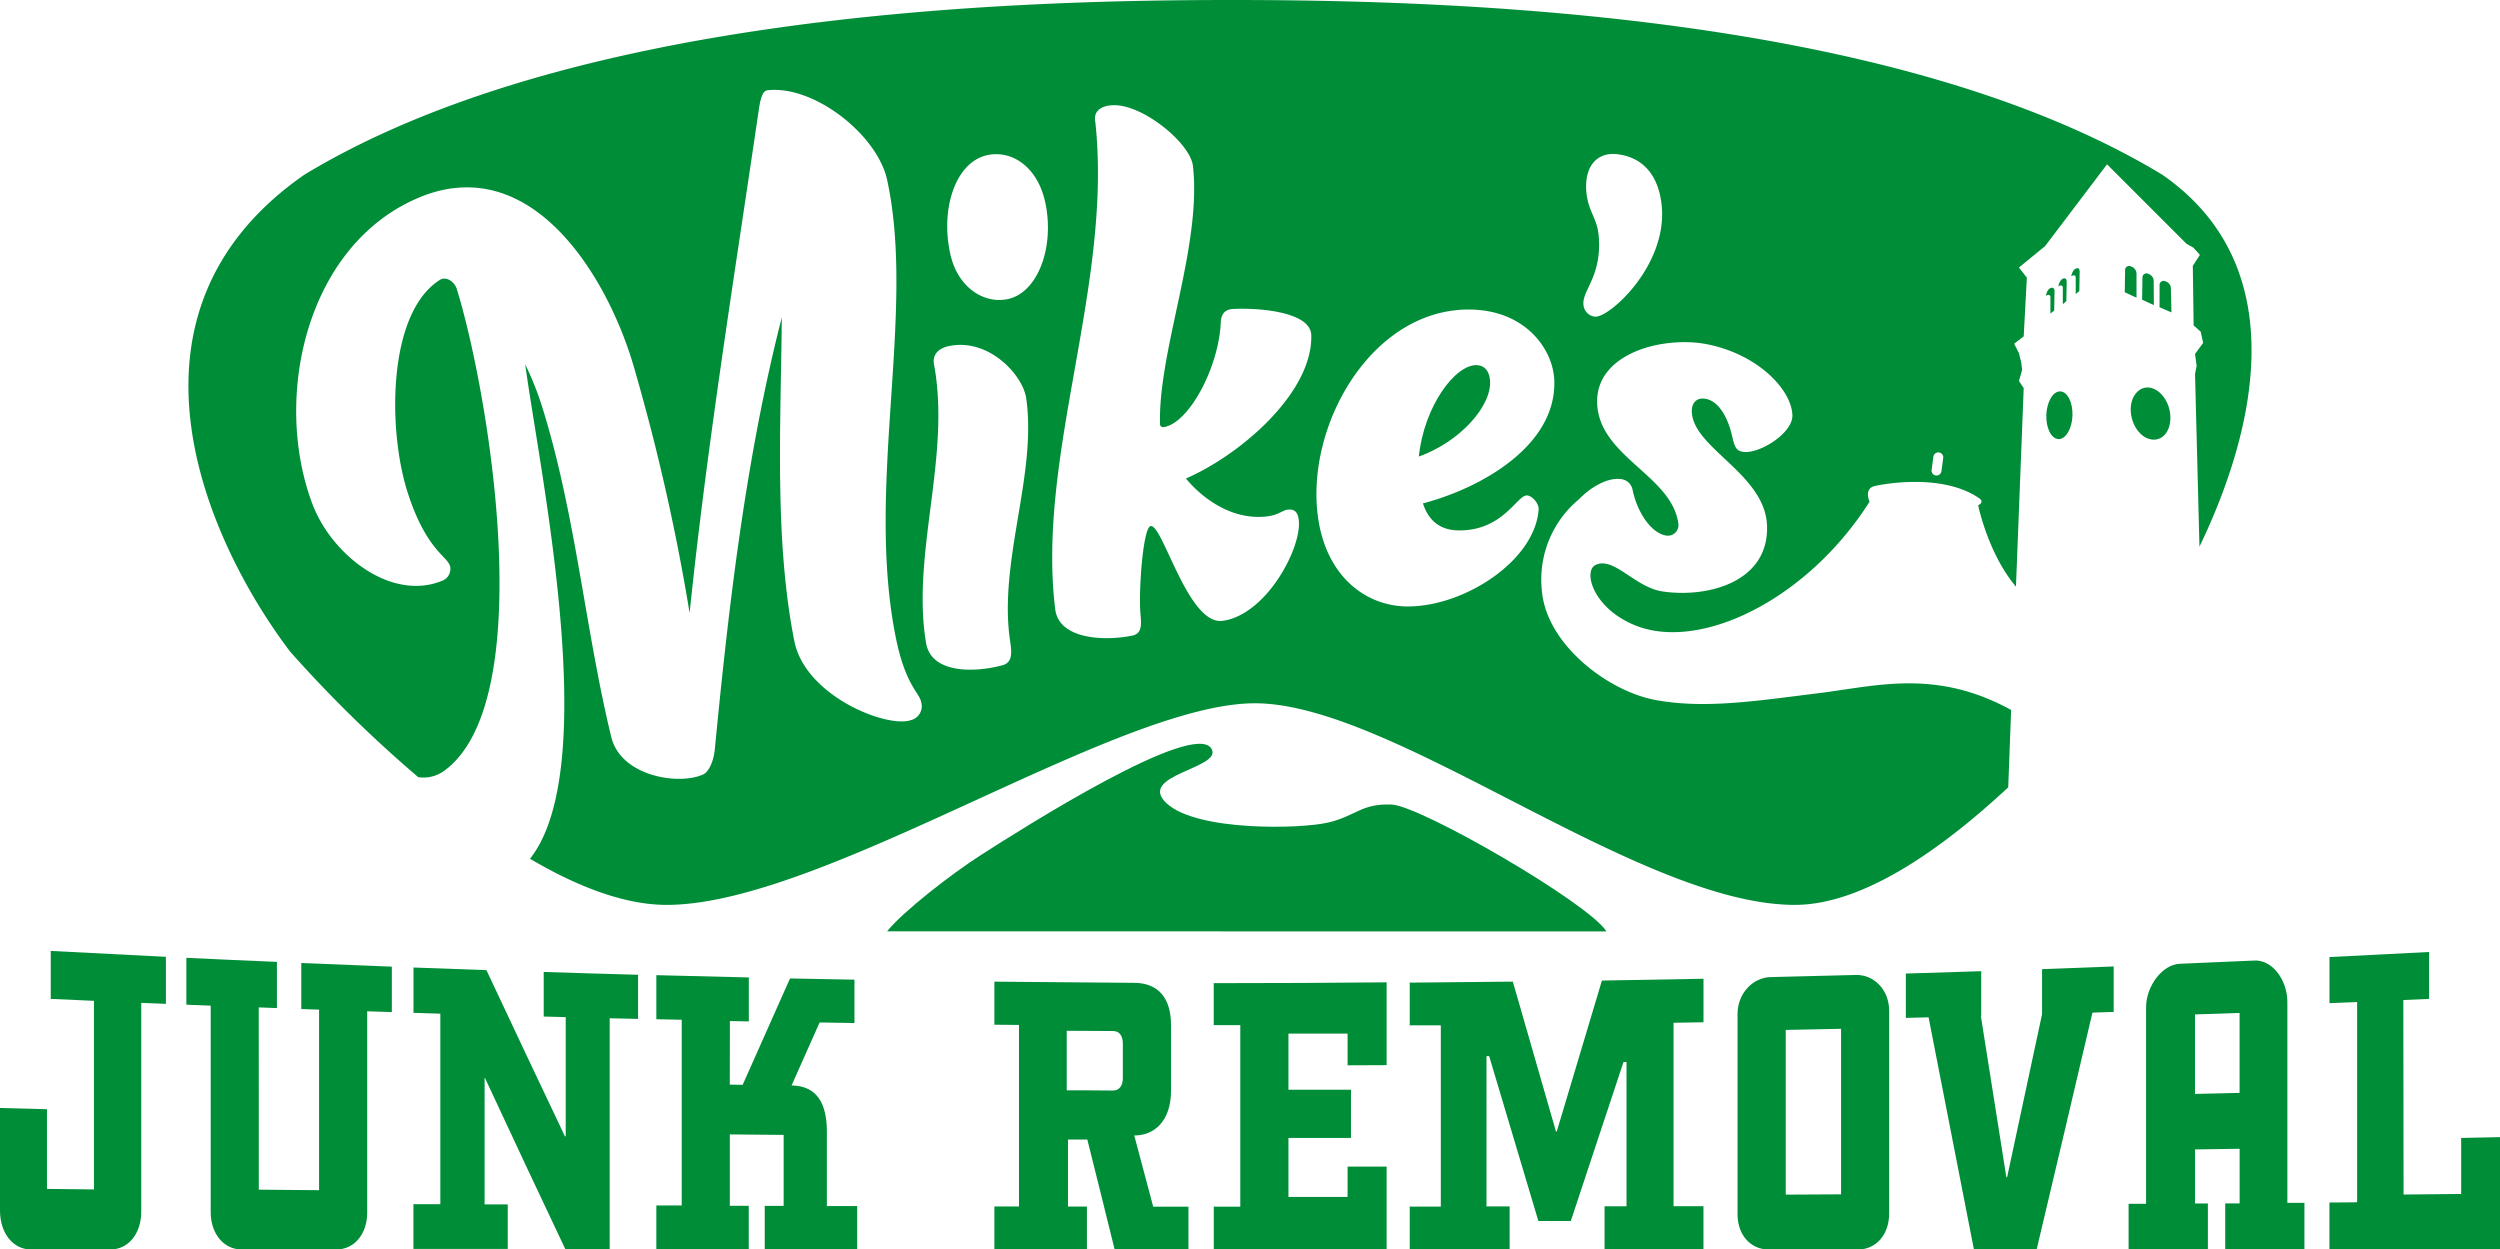 <svg xmlns="http://www.w3.org/2000/svg" viewBox="0 0 616.79 308.27"><defs><style>.cls-1{fill:#008d38;}</style></defs><g id="Layer_2" data-name="Layer 2"><g id="Layer_4" data-name="Layer 4"><path class="cls-1" d="M27.21,308.27H7.67c-4.49,0-7.67-4.06-7.67-9.63V273.36l11.59.3v19.66l11.59.13V246.92l-10.66-.48V234.61q14.2.76,28.41,1.45c0,4.64,0,7,0,11.61l-6.08-.25q0,25.72,0,51.46C34.87,304.31,31.7,308.27,27.21,308.27Z"/><path class="cls-1" d="M63.85,293.51l14.87.13q0-22.26,0-44.54l-4.39-.16c0-4.54,0-6.81,0-11.35,8.94.38,13.41.56,22.34.9,0,4.49,0,6.73,0,11.21-2.43-.07-3.65-.11-6.08-.2q0,24.86,0,49.71c0,5.24-3.17,9.06-7.66,9.06H59.65c-4.49,0-7.67-3.91-7.67-9.28q0-25.44,0-50.88l-6-.24V236.31c8.94.42,13.4.63,22.34,1v11.4l-4.48-.17Q63.84,271,63.85,293.51Z"/><path class="cls-1" d="M102,297.09l6.64,0,0-47-6.63-.21c0-4.47,0-6.7,0-11.18,7.18.27,10.77.4,18,.65q9.63,20.53,19.37,41h.19q0-14.72,0-29.41l-5.43-.14v-11c9.31.3,14,.44,23.28.69,0,4.36,0,6.54,0,10.89l-7-.16,0,57H139.49q-10-21.09-19.84-42.27h-.09q0,15.6,0,31.19l5.71,0v11H102Z"/><path class="cls-1" d="M180.05,267.59l3.18.05q5.82-13.12,11.68-26.24c6.36.13,9.54.19,15.9.3v10.7l-8.6-.14c-2.77,6.21-4.15,9.31-6.92,15.54,6.36.08,8.7,4.57,8.71,11.34v18.41l7.48,0c0,4.27,0,6.41,0,10.69H188.67V297.5l4.67,0V280l-13.28-.12c0,7.05,0,10.57,0,17.61l4.67,0c0,4.31,0,6.47,0,10.78H161.93V297.4l6.26,0q0-22.9,0-45.81l-6.26-.13c0-4.35,0-6.53,0-10.87,9.13.24,13.69.35,22.82.56V252l-4.67-.09Z"/><path class="cls-1" d="M245.33,297.66h6.07q0-22.4,0-44.79l-6.07-.06c0-4.25,0-6.37,0-10.62q17.2.18,34.42.29c6.08,0,9.16,3.84,9.16,10.4s0,9.72,0,16.2c0,7.59-4.21,11.08-9.07,11.06,1.87,7,2.8,10.54,4.67,17.56h8.7v10.56H275c-2.7-10.84-4-16.26-6.74-27.12h-4.77c0,6.62,0,9.92,0,16.54h4.67v10.58H245.33Zm29.26-43.29-11.41-.06V269c4.56,0,6.85,0,11.41.05,1.59,0,2.43-1.22,2.43-3.07v-8.52C277,255.62,276.27,254.38,274.59,254.37Z"/><path class="cls-1" d="M332.47,262.83V255c-5.83,0-8.75,0-14.59,0v13.85l15.43,0v11.9l-15.43,0v14.56h14.59v-7.49l9.63,0v20.43H299.46V297.71H306V252.92h-6.55V242.56q21.33,0,42.65-.2v20.43Z"/><path class="cls-1" d="M347.8,297.69h7.67q0-22.37,0-44.72l-7.67,0V242.43c10.18-.08,15.26-.13,25.44-.25l10.65,37h.18q5.6-18.63,11.15-37.26c10-.16,15-.25,25.06-.45,0,4.29,0,6.44,0,10.74l-7.39.12q0,22.64,0,45.26l7.38,0v10.74h-24.4V297.6h5.42q0-17.79,0-35.58h-.75q-6.49,19.62-13,39.22h-8q-6.06-20.34-12.14-40.67h-.66q0,18.54,0,37.07h5.71c0,4.25,0,6.37,0,10.62H347.8Z"/><path class="cls-1" d="M458.4,308.27H436.34c-4.49,0-7.67-3.66-7.66-8.68q0-24.72,0-49.45c0-5,3.74-9,8.23-9.08,8.38-.19,12.57-.3,20.95-.52,4.48-.13,8.22,3.69,8.22,8.78l0,50.15C466.07,304.56,462.89,308.27,458.4,308.27ZM440.57,254.1q0,20.31,0,40.63l13.65-.07q0-20.42,0-40.84C448.76,253.94,446,254,440.57,254.1Z"/><path class="cls-1" d="M495,290.44h.19q4.32-20.12,8.62-40.23V239.1c7.07-.25,10.6-.39,17.67-.66v11.22l-5.24.17q-6.84,29.23-13.77,58.44H487q-5.56-28.65-11.19-57.28l-5.61.14c0-4.38,0-6.57,0-10.94,7.44-.22,11.16-.34,18.6-.58v11h-.1Q491.86,270.55,495,290.44Z"/><path class="cls-1" d="M525.16,297l4.31,0q0-24.24,0-48.48c0-5.14,3.93-10.55,8.32-10.74,7.37-.31,11.05-.47,18.41-.8,4.49-.2,8.14,4.89,8.13,10.25q0,24.77,0,49.53l4.21,0c0,4.61,0,6.92,0,11.54H549v-11.4l3.55,0V283.42l-11,.16v13.34l3.17,0v11.37H525.16Zm16.38-46.73v19.62l11-.26V249.91Z"/><path class="cls-1" d="M593,294.71l14.21-.14V280.75l9.63-.2v27.72H574.71V296.68l6.83-.06q0-24.71,0-49.41l-6.82.28V236.12c9.83-.48,14.75-.73,24.58-1.25v11.57l-6.36.28Z"/><path class="cls-1" d="M531.35,69.3a1.84,1.84,0,0,0-1.25-1.7,1,1,0,0,0-1.52.72l-.09,5.62,2.9,1.34Z"/><path class="cls-1" d="M367.6,93.71c-.25-2.44-1.52-3.53-3.19-3.62-5.34-.28-13.09,10.15-14.36,22.55C360.25,109,368.24,100,367.6,93.71Z"/><path class="cls-1" d="M535.59,71.1a1.82,1.82,0,0,0-1.29-1.67,1,1,0,0,0-1.5.75l0,5.62,2.93,1.28Z"/><path class="cls-1" d="M525.82,65.77a1,1,0,0,0-1.52.72l-.09,5.62,2.9,1.34,0-6A1.85,1.85,0,0,0,525.82,65.77Z"/><path class="cls-1" d="M525.68,101c0,3.74,2.43,7.17,5.31,7.45s4.71-2.51,4.46-6c-.24-3.34-2.41-6.31-4.94-6.79S525.68,97.48,525.68,101Z"/><path class="cls-1" d="M513,71.81s.09-4.5.09-4.86-.17-1.07-1-.67S511,68.15,511,68.15c1.11-.67,1.11.32,1.11.32l0,4.06Z"/><path class="cls-1" d="M504.86,102.33c-.12,3.25,1.23,5.94,3,6s3.33-2.52,3.45-5.77-1.23-5.94-3-6S505,99.08,504.86,102.33Z"/><path class="cls-1" d="M496.18,175.16c-18.63-10.23-33.22-5.9-47.44-4.15-15,1.85-28.17,4-40.49,1.65-11.52-2.19-26.59-13.57-27.82-26.72a25.71,25.71,0,0,1,9.13-22.76c2.86-3,7-5.32,10.08-5a3.28,3.28,0,0,1,3.17,2.82c1.35,6.12,5,10.7,8.28,11.13a2.61,2.61,0,0,0,3-2.88c-1.53-11.62-18.43-16.2-19.95-28.54C392.52,87.22,410.41,82.66,421.51,85c12.59,2.65,20.53,11.35,20.7,17.45.13,4.53-8.48,9.76-12.32,9-1.68-.32-2-1.44-2.58-4-.86-3.79-2.95-8.42-6.52-9.06-2.18-.39-3.5,1-3.39,3.28.43,9,18.15,15.31,18.56,28.09.45,13.9-14.76,17.81-25.77,16.16-6.85-1-12-8.69-16.53-6.54-3.17,1.5-.63,11,10.34,15.13,16.17,6,42.18-6.93,57.25-30.73-.88-2.24-.25-3.49,1.24-3.86s16.57-3.36,25.8,3c1.45,1-.25,1.74-.25,1.74s2.43,11.9,9.33,20.08l1.91-49L498.11,94l.78-2.74-.2-1.76-.58-2.35-1.18-2.35L499.28,83l.78-14.49L498.11,66l6.46-5.29,15.27-20.17,19.58,19.58,1.76,1,1.57,1.76L541,65.59l.2,14.69,1.76,1.57.59,2.74-2,2.74.39,2.93-.39,2,1.09,42.61c11.45-23.73,25.71-67.5-9.1-91.72C468.85,3.92,362.29,0,303.83,0s-164,3.92-228.75,43.11C25.7,77.47,51,133.6,71.56,160.74a317.89,317.89,0,0,0,31.63,31,8.7,8.7,0,0,0,6.51-1.65c23.31-17.2,11.16-92.21,3-118.8-.71-2.09-2.81-3.06-4.07-2.29-13,8-13,36.79-8.15,52.21,4.56,14.35,9.71,15.87,10.54,18.4a3.11,3.11,0,0,1-1.6,3.53c-12.55,5.5-27.43-6-32.28-18.63-10-26.28-1.65-64,26.14-75.73,28-11.8,47,19.84,53.38,42.69a515.78,515.78,0,0,1,13.48,59.76c4.3-41.55,11-82.8,17.06-124.09.43-3,1-4.72,2.11-4.86,11.47-1.36,27.13,10.94,29.56,22.1C226,77.11,213.5,120,221,157.24c2.38,11.85,5.79,13.58,6.26,15.94a3.56,3.56,0,0,1-2.56,4.5c-6,2-26-6-28.71-19.44-5-25.12-3.33-53.55-3.11-79.93-8.84,34.54-13.06,70.75-16.5,106.28-.32,3.82-1.84,6-2.83,6.45-6.1,2.82-20.37.47-22.73-9.17-6.28-25.7-8.69-54.07-16.64-80.13a76.64,76.64,0,0,0-4.61-11.87c3.76,27.39,19,99.46,1.19,122,11.44,6.74,23.15,11.38,33.73,11.38,38.55,0,110.86-49.74,145.11-49.74s94.65,49.74,133.2,49.74c16.77,0,36.13-13.63,52.66-29ZM477,112.67a1.22,1.22,0,0,1,2.42.33l-.44,3.26a1.22,1.22,0,1,1-2.42-.32Zm-82.65-55c-.37-3.7-2.46-5.62-2.94-10-.67-6.22,2.31-10.52,8.14-9.55,6.36,1,9.78,5.77,10.43,12.74,1.39,14.75-13.09,27.69-16.5,27.26a3.18,3.18,0,0,1-2.82-3C390.33,71.54,395.43,68,394.38,57.7ZM249.23,158.28c.47,3.12.46,5.22-1.95,5.86-7.07,1.89-17.56,2-18.81-5.52-3.65-22,6.13-45.77,2-68.55-.49-2.21.63-4.07,3.72-4.7,9.75-2,18.21,7.16,19,12.95C255.87,117.24,246.24,138.66,249.23,158.28Zm-1-84.42c-5.78,1-12-3.15-13.76-11.14-2.59-11.54,1.49-23.43,9.86-24.58,6.14-.84,11.88,3.74,13.57,11.9C260.27,61.27,255.85,72.61,248.26,73.86Zm63.87,53.6c3.51-.31,4.14-1.61,5.74-1.73s2.35.66,2.58,2.52c.85,6.78-7.93,23.42-18.77,24.92-8.52,1.18-14.76-23.83-17.76-23.38-1.89.29-3.07,16.25-2.48,22.14.31,3.16-.11,4.52-2.26,4.93-7.2,1.37-17.91.74-18.81-6.56-4.65-37.94,14.23-80.13,9.89-120.21-.45-2.21.79-3.89,4.09-4.12,7.3-.52,19.36,9.27,20,15,2.2,19.78-8.58,45.39-8.13,63.65a.75.75,0,0,0,.79.77c6.3-.75,13.85-14.93,14.22-26.15.19-2,1.22-2.88,2.89-3,6.17-.36,19.25.61,19.42,6.43.41,14.2-17.5,29.56-30.91,35.38C292.63,118.07,300.51,128.5,312.13,127.46Zm35.38,22.16c-10.42.07-20.31-7.36-22.32-22.11-3.14-23.16,14-52.39,38.73-51.1,12.87.68,19.33,10,19.58,17.47.55,16.2-18.26,26.61-32.41,30.32,1.4,4.24,4.2,6.62,8.86,6.66,10.92.1,14.37-8.75,16.81-8.63,1.3.07,3,2,2.87,3.52C378.71,138.24,361.49,149.54,347.51,149.62Z"/><path class="cls-1" d="M509.8,74.31s.09-4.51.09-4.86-.18-1.07-1-.67-1.07,1.87-1.07,1.87c1.11-.67,1.11.31,1.11.31l0,4.07Z"/><path class="cls-1" d="M505.83,71.1c-.85.4-1.08,1.87-1.08,1.87,1.12-.67,1.12.32,1.12.32l0,4.06.93-.72s.09-4.5.09-4.86S506.67,70.7,505.83,71.1Z"/><path class="cls-1" d="M396.33,229.8c-4.13-6.82-45.74-31-53-31.3-7.49-.32-8.85,2.85-15.66,4.44s-32.36,2.22-39.86-4.76,13.65-8.59,11.15-13.34c-4-7.62-46.91,19.68-56.79,26-7.63,4.9-19.32,14-23.31,18.93Z"/></g></g></svg>